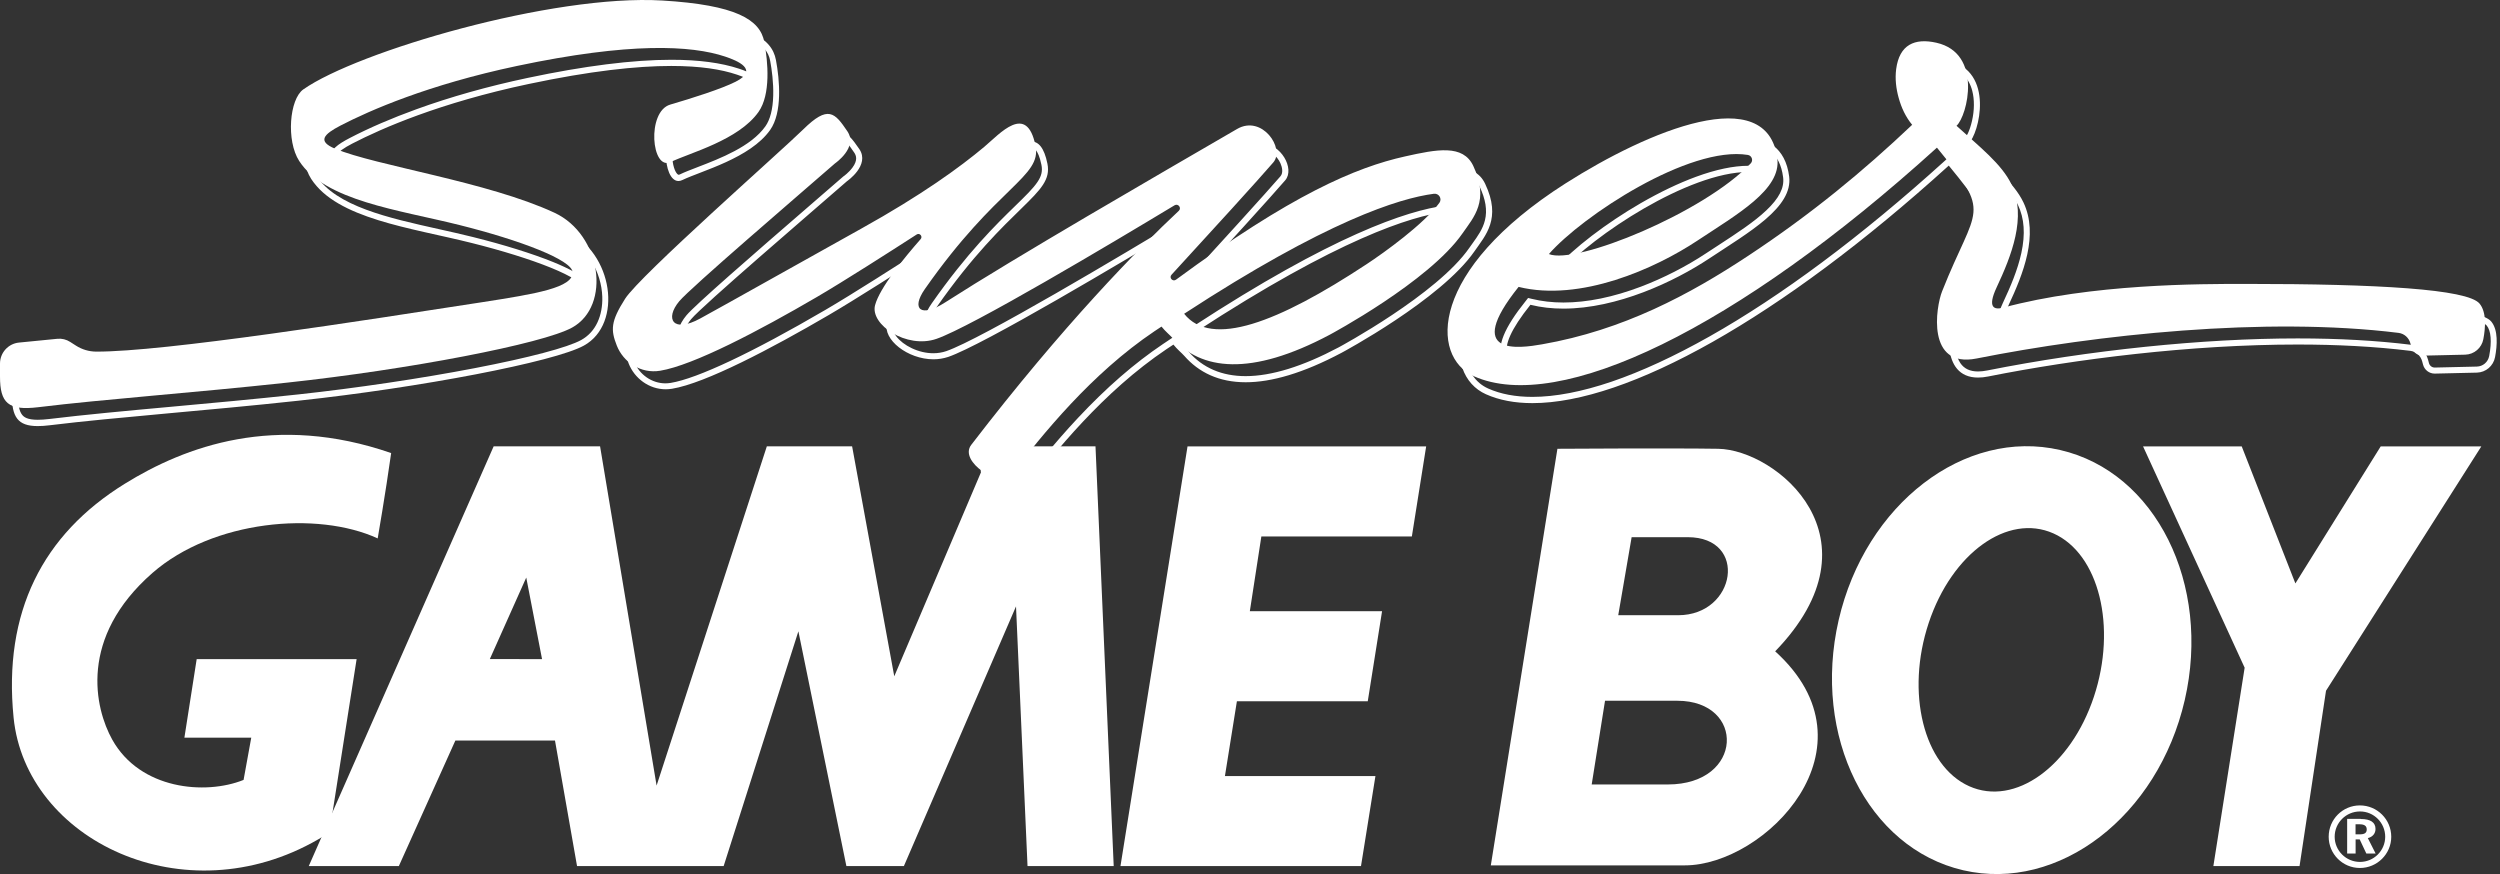 <?xml version="1.0" encoding="utf-8"?>
<!-- Generator: Adobe Illustrator 26.3.1, SVG Export Plug-In . SVG Version: 6.00 Build 0)  -->
<svg version="1.1" id="Layer_1" xmlns="http://www.w3.org/2000/svg" xmlns:xlink="http://www.w3.org/1999/xlink" x="0px" y="0px"
	 viewBox="0 0 3843.7 1343.9" style="enable-background:new 0 0 3843.7 1343.9;" xml:space="preserve">
<rect x="0" y="0" width="3843.7" height="1343.9" fill="#333333" stroke="none"/>
<style type="text/css">
	.st0{fill:#FFFFFF;}
	.st1{fill:none;stroke:#FFFFFF;stroke-width:9.376;stroke-miterlimit:10;}
	.st2{fill:#30308F;}
	.st3{fill:#EC2024;}
	.st4{fill:#CBCBCA;}
</style>
<g>
	<g>
		<g>
			<path class="st0" d="M3621.6,1282.8h6.3c7.4,0,10.9-2.1,10.9-7.5c0-5.7-3.8-8-11.5-8h-5.7V1282.8 M3667.2,1286.5
				c0,21.3-17.4,38.7-38.8,38.7c-21.4,0-38.9-17.4-38.9-38.7c0-21.5,17.5-38.9,38.9-38.9C3649.8,1247.5,3667.2,1265.1,3667.2,1286.5
				z M3628.3,1238.3c-26.6,0-48,21.5-48,48.2c0,26.4,21.4,48,48,48c26.5,0,48.2-21.5,48.2-48
				C3676.5,1259.9,3654.9,1238.3,3628.3,1238.3z M3629.6,1259.2c15,0,22.7,5.2,22.7,15.3c0,7-4.4,12.2-11.8,14.1l12,23.7h-14.3
				l-10.2-21.7h-6.3v21.7h-13v-53.3h20.9V1259.2z"/>
			<g>
				<path class="st0" d="M833.4,1013.4l-24.3-125.4l-56,125.3L833.4,1013.4 M1712.3,1331.6h-132.5l-17.7-399.3l-172.4,399.3h-88.4
					l-73.8-361l-114.9,361H887.2l-33.9-193H700.1l-86.9,193H474.7l284.3-645.4h163.6l86.9,521.6l169.5-521.6h131.1l64.8,353.6
					l150.3-353.6h159.1L1712.3,1331.6"/>
				<polyline class="st0" points="2092.5,1331.6 2114.7,1193.2 1883.3,1193.2 1901.7,1078.2 2102.9,1078.2 2124.9,939.7 
					1921.6,939.7 1939.3,824.8 2170.7,824.8 2192.7,686.3 1825.8,686.3 1722.7,1331.6 2092.5,1331.6 				"/>
				<polyline class="st0" points="3815,686.3 3660.3,686.3 3529.1,897 3446.6,686.3 3294.9,686.3 3451.1,1026.6 3403,1331.6 
					3535.5,1331.6 3576.2,1062 3815,686.3 				"/>
				<path class="st0" d="M3027.6,1208.8c70.2,31.4,156-30.1,191.7-137.5c35.7-107.4,8-219.9-62.2-251.2
					c-70.2-31.3-156,30.2-191.7,137.5C2929.6,1064.9,2957.5,1177.4,3027.6,1208.8 M2826.9,953.4c41.1-178.4,193.6-295.5,340.6-261.5
					c146.9,33.9,232.6,206.1,191.5,384.5c-41.2,178.5-193.7,295.5-340.6,261.6C2871.5,1304,2785.8,1131.9,2826.9,953.4"/>
				<path class="st0" d="M191.8,743.8C65.5,821.9,4.7,941.2,20.9,1103.3c18.8,188,262.3,306.5,468.5,187.1
					c18.1-10.5,11-8.8,17.7-14.8l41.2-262.2H302.4l-18.9,120.8h102.8l-11.8,64.9c-58.9,23.7-159.1,14.8-201.9-61.9
					c-27-48.5-52.1-156.8,61.9-256.4c92.8-81,253.4-95.7,346.2-53c0,0,11.8-67.9,20.7-131.2C423.1,634.8,284.6,686.3,191.8,743.8"/>
				<path class="st0" d="M2394.5,690l-102.4,640.5c0,0,212,0,298.3,0c122.9,0,302.4-181,138.9-329.1c168.2-174,1.5-310-87.7-311.4
					c-71.7-1.2-248.6,0-248.6,0H2394.5 M2467.7,1077.4c0,0,27.7,0,111.1,0c105.3,0,102.4,128.7-14.6,128.7c-73.2,0-117,0-117,0
					L2467.7,1077.4 M2508.6,825.9c0,0,2.9,0,86.2,0c93.6,0,74.6,120-14.7,120c-73.2,0-92.1,0-92.1,0L2508.6,825.9"/>
			</g>
		</g>
	</g>
	<g>
		<g>
			<path class="st0" d="M1008.8,36.9c9.6,0,18.8,0.3,27.4,0.8c53.3,3.2,91,10,115.1,20.7c10.6,4.7,18.3,10,23.8,16.3
				c4.8,5.5,7.8,11.7,9.1,19.1c2.4,13.2,5.2,33.2,4.6,53.4c-0.6,20.8-4.7,36.7-12,47c-22,31.1-69.5,49.4-104.1,62.7
				c-10.8,4.2-20.1,7.7-27.3,11.2c-1,0.5-1.6,0.6-2,0.6c-2.1,0-7.1-6-9.1-20c-3.1-21.5,3.1-47.3,17.1-51.4
				c27.7-8.1,77.9-23.5,102.2-35.8c5.5-2.8,22.3-11.3,21.3-26c-1.1-15.4-21.3-24.1-38.7-29.9c-27.4-9.1-62.3-13.7-103.9-13.7
				c-59.3,0-133.7,9.4-221.1,27.9c-60.9,12.9-118.5,29.1-171.1,48.2c-37.8,13.7-72.2,28.5-102.2,44.1c-18.5,9.6-30.7,18.4-30.2,30.5
				c0.5,11.7,12.9,18.2,22.2,22.1c26.6,11.1,70.7,21.5,121.7,33.6c73,17.3,155.8,36.9,215.3,64.7c17.5,8.1,32.3,21.7,42.9,39.2
				c9.8,16.2,15.6,35.4,16.2,54c0.5,14.4-2.1,28.1-7.4,39.4c-5.6,12-14.1,21.1-25.1,27.2c-20.6,11.4-80.3,27.2-163.5,43.2
				c-83.2,16-182.1,30.7-271.3,40.4c-68.4,7.4-133.1,13.3-195.7,19c-68.3,6.2-132.8,12.2-187.3,18.8c-6.8,0.8-12.5,1.2-17.6,1.2
				c-16,0-21.3-4.1-24.1-7.7c-4.4-5.5-6.4-15.5-6.4-31.4v-19.9c0-12,9-21.9,20.9-23.1l58.9-5.8c0.7-0.1,1.4-0.1,2.1-0.1
				c4.1,0,8.2,1.2,11.7,3.4l8.9,5.7c10.8,7,23.2,10.7,35.8,10.7c0.6,0,1.2,0,1.8,0c102.2,0,384.5-43.7,571.3-72.6l22.9-3.5
				c44.2-6.8,77.4-12.2,101.8-19.1c13.8-3.9,23.8-8.1,30.8-12.9c11.7-8,13.9-17.1,13.6-23.4c-0.3-9.2-7.2-22.3-57.8-42.9
				c-31.6-12.8-75.4-26.5-123.2-38.4c-17-4.3-34.9-8.2-52.2-12.1c-77.8-17.3-158.2-35.2-188.7-82.4c-8.2-12.6-12.3-33.9-10.9-55.4
				c1.3-19.8,7.3-36.6,14.8-41.9c38.1-26.7,124-60.4,224-88C824.2,54.3,931.6,36.9,1008.8,36.9 M1008.8,27.5
				c-172.2,0-445.3,82.3-524,137.4c-21.4,15-26.6,78.9-6.4,110.1c39.7,61.4,152.6,75,246.5,98.5c93.9,23.5,173.2,53.8,173.9,72.6
				c0.9,23.6-55.3,33-138.3,45.9c-183.3,28.4-487,76.1-592.7,76.1c-0.6,0-1.2,0-1.8,0c-10.9-0.1-21.6-3.3-30.8-9.2l-8.9-5.7
				c-5-3.2-10.8-4.9-16.7-4.9c-1,0-2,0.1-3.1,0.2l-58.9,5.8c-16.7,1.7-29.4,15.7-29.4,32.4v19.9c0,34.6,9.1,48.5,39.8,48.5
				c5.5,0,11.7-0.4,18.7-1.3c102.5-12.5,237-22,382.8-37.8c186.3-20.1,393-59.6,438.3-84.7c60.3-33.4,45.2-142.8-27.2-176.5
				c-102.5-47.7-274.4-72.2-337.4-98.5c-27.3-11.4-17.9-21.9,8.7-35.7c44.9-23.2,134.4-62.6,271-91.5c94.6-20,165.6-27.7,219.1-27.7
				c44.7,0,77.2,5.3,100.9,13.3c18.8,6.3,52.6,20.1,16.2,38.6c-21.9,11.1-67.4,25.5-100.6,35.2c-34,9.9-29.9,89.8-5.4,89.8
				c1.9,0,3.9-0.5,6-1.5c29.8-14.3,104.2-33.5,135-77c18.9-26.8,14.7-76.5,8.9-107.5c-6.4-34.6-43.7-57-156.7-63.8
				C1027.8,27.8,1018.5,27.5,1008.8,27.5L1008.8,27.5z"/>
		</g>
		<g>
			<path class="st0" d="M2976.9,100.3c5,0,10.5,0.7,16.5,2c20.6,4.6,33.7,17.2,38.9,37.3c3.5,13.4,3.4,29.9-0.4,46.4
				c-3.6,15.8-9.1,25.4-11.7,27.8l-7.7,6.9l7.6,7c6.6,6,13.2,11.9,19.5,17.5c27.7,24.6,51.6,45.9,63,69.9
				c9.8,20.6,11.5,44.7,5.2,73.8c-5.7,26.3-16.9,52.3-28.2,76.4c-8.5,18.3-10.1,30-5,38c1.9,2.9,6.4,7.8,15.7,7.8
				c3.1,0,6.5-0.5,10.3-1.6c133.7-36.1,297.7-36.1,367.7-36.1h2.7c107.8,0,188.9,2.2,248,6.8c31.2,2.4,56.1,5.5,74,9.2
				c23.6,4.9,29.1,9.6,30.2,11c6.7,8,8.1,24.7,3.9,46.9c-1.8,9.4-9.6,16.1-19.1,16.3l-64.5,1.5c-0.1,0-0.1,0-0.2,0
				c-4.1,0-7.7-2.8-8.8-6.8l-1.4-5.2c-3.2-12.4-13.5-21.4-26.1-23c-52.4-6.5-111.1-9.8-174.4-9.8c-146,0-320,18-477.4,49.3
				c-5,1-9.7,1.5-14,1.5c-12.4,0-21.2-4.2-27.1-12.7c-14.7-21.6-7-64.9-1.3-79.4c10.5-26.5,19.9-47.2,27.5-63.8
				c15.6-34,25-54.5,20.2-77.8c-4.5-22-20.5-44.2-57.2-88.9l-6.2-7.6l-7.3,6.6c-63.7,57.7-127.1,110.2-188.5,155.9
				c-59.9,44.6-118,82.9-172.8,113.8c-54,30.5-104.7,53.9-150.7,69.6c-45.7,15.5-86.7,23.4-121.8,23.4c-25.9,0-48.7-4.3-67.8-12.8
				c-9.9-4.4-18-11.2-24-20.2c-6.3-9.4-9.9-20.7-10.9-33.7c-1-13.9,1.2-29.1,6.5-45.1c5.9-17.7,15.5-36.1,28.6-54.7
				c30.5-43.4,78.2-85.8,141.6-126.2c43.5-27.7,87.9-51.4,128.4-68.5c47.2-19.9,86.5-30,117-30c19.2,0,34.4,4.1,45.2,12.3
				c11.6,8.8,18.5,22.3,20.9,41.2c2.1,16.2-6.2,32.4-25.9,51c-18.9,17.9-45,34.9-72.6,52.9c-6.6,4.3-13.5,8.8-20.2,13.2
				c-30,19.9-65.4,38-99.6,51c-42.9,16.3-83.1,24.5-119.5,24.5c-17.1,0-33.4-1.9-48.5-5.6l-5.8-1.4l-3.7,4.7
				c-33.4,41.7-44.8,69.9-35.8,88.5c6,12.6,20.4,18.9,42.8,18.9c13.1,0,26.5-2,38-4c58.9-10.3,115.8-28.2,174-54.7
				c46.7-21.3,93.5-47.8,147.1-83.2c89.4-59.1,169.7-123.3,252.8-202l6.3-6l-5.5-6.7c-8.6-10.5-14.8-22.9-18.9-37.9
				c-4-14.4-5.2-28-3.6-40.4C2947,103.9,2964.3,100.3,2976.9,100.3 M2978.5,195.4l0.2,0.2l15.5,13.3v-11.1h15.6l-18.9-16.4l-0.1-0.1
				l0,0l0,0L2978.5,195.4L2978.5,195.4 M2414.8,429.7c31.4,0,88.9-17.6,150-45.9c66-30.5,121.4-66.5,152-98.7
				c4.4-4.6,5.8-11.2,3.8-17.2c-2-6.1-7.2-10.5-13.5-11.5c-6-1-12.3-1.5-19-1.5c-22.9,0-49.9,5.7-80.5,16.9
				c-26.7,9.8-55.3,23.5-85,40.6c-52.9,30.6-103.9,69.6-130,99.4l-8.6,9.9l12.1,5C2401.1,428.8,2407.2,429.7,2414.8,429.7
				 M2976.9,90.9c-23.3,0-39.3,12.7-43.3,43c-1.9,14.8-0.1,29.8,3.9,44.2c4.2,15.1,10.6,29,20.7,41.3
				c-75.4,71.5-154.9,137.1-251.5,201c-90.5,59.9-192.6,114.7-317.6,136.5c-9.7,1.7-23.4,3.9-36.4,3.9c-33.5,0-61.6-14.9,0.3-92.2
				c16.4,4.1,33.5,5.9,50.7,5.9c82.4,0,170.4-41.3,224.3-77.1c61.2-40.6,128.9-78.4,122.8-126.1c-5.7-44.4-34.6-61.7-75.3-61.7
				c-68.3,0-169.9,48.7-250.4,100.1c-209.9,133.8-208.3,266.1-140.6,296.4c20.5,9.2,44.5,13.7,71.6,13.7
				c145.4,0,380.2-129.5,640.1-365.2c86.3,105.3,60.6,87.7,7.9,221c-8.8,22.2-22.3,104.9,37.1,104.9c4.8,0,10.1-0.5,15.8-1.7
				c134.7-26.8,310.7-49.1,475.6-49.1c60.1,0,118.7,3,173.2,9.7c8.8,1.1,15.9,7.5,18.2,16l1.4,5.2c2.1,8.1,9.5,13.8,17.8,13.8
				c0.1,0,0.3,0,0.4,0l64.5-1.5c13.8-0.3,25.5-10.3,28-23.9c3.4-17.9,5-41.7-5.9-54.7C3811.9,472,3674,464,3471.1,464
				c-0.9,0-1.8,0-2.7,0c-72.1,0-236,0.2-370.2,36.5c-2.8,0.8-5.5,1.2-7.9,1.2c-9.2,0-14.1-7-2.2-32.4
				c22.5-48.1,46.7-108.1,22.9-158.1c-15-31.5-49.2-57.9-84.6-90.3c16.7-14.9,40.8-111.6-31-127.7
				C2988.9,91.7,2982.7,90.9,2976.9,90.9L2976.9,90.9z M2984.7,188.4L2984.7,188.4C2984.7,188.4,2984.7,188.4,2984.7,188.4l0.1,0.1
				c0,0,0,0,0,0C2984.8,188.5,2984.7,188.4,2984.7,188.4L2984.7,188.4z M2414.8,420.4c-6.2,0-11.3-0.7-15.1-2.3
				c48.2-55,196.1-153.7,288.4-153.7c6.1,0,12,0.4,17.5,1.3c6.1,1,8.7,8.5,4.4,13C2644.6,347.5,2476.2,420.4,2414.8,420.4
				L2414.8,420.4z"/>
		</g>
		<g>
			<path class="st0" d="M1291.1,212.2L1291.1,212.2c6.5,0,13.1,8.9,22.3,22.5c2.9,4.3,5.8,11.3-2.7,22.9
				c-5.8,7.9-13.7,13.5-13.8,13.5l-0.5,0.3l-0.4,0.4c-11.7,10.2-27.7,24.1-46.3,40.1c-94.9,82.1-181.1,157.1-194.3,172.9
				c-12,14.4-16,28.8-11.1,39.4c3.6,7.6,11.4,12,21.5,12c9.4,0,20.7-3.6,33.8-10.8c23.6-13,67.2-37.4,117.6-65.6
				c42-23.5,89.7-50.2,129.9-72.6c77.3-43,141.4-85.5,190.3-126.5c3.1-2.6,6.4-5.6,9.9-8.7c11.7-10.6,27.8-25.1,38.2-25.1
				c2,0,4.4,0.5,7.2,4c2.4,3.1,5.9,9.5,8.5,22.6c1.9,9.4,0.1,17.1-6.1,26.3c-6.8,10.1-18.2,21.2-33.9,36.5
				c-29.6,28.8-74.3,72.4-128.7,150.2c-10.9,15.6-14.2,28.7-9.4,37.9c3.2,6.1,9.6,9.6,17.6,9.6c9.5,0,21.4-4.6,35.5-13.6
				c99.5-63.9,278.2-167.6,408.6-243.3c14.1-8.2,27.5-16,40.1-23.3c4.7-2.8,9.6-4.2,14.3-4.2c13.5,0,24.7,11,29.4,21.3
				c2.9,6.4,4.5,15,0.1,20.1c-20,23.3-96.7,107.7-156.3,172.4c-4,4.3-5,10.3-2.7,15.6c2.4,5.4,7.6,8.9,13.4,8.9c3.1,0,6.1-1,8.7-2.9
				c82.5-60.8,152.2-105.5,212.9-136.6c49.4-25.4,92.5-41.6,135.7-51.2c23.5-5.2,42.7-9.2,58.6-9.2c18.9,0,29.6,5.6,35.8,18.6
				c9.3,19.7,12.1,36.7,8.3,52c-3.3,13.6-11.3,24.7-19,35.4c-1.6,2.3-3.3,4.6-4.9,6.9c-49.5,71.6-199.4,152.3-200.9,153.1
				c-55.3,29.4-103.5,44.3-143.2,44.3c-36.3,0-65.8-12.6-87.5-37.5c-1.6-1.8-3.6-3.7-5.9-5.9c-3.4-3.3-7.3-7-10.5-11l-5.4-6.8
				l-7.2,4.8c-2,1.3-3.4,2.2-4.6,3.1c-1.7,1.1-3.3,2.1-6,4c-44.1,29.7-86.7,66.7-130.3,113.2c-36.9,39.3-67.8,78.4-93.9,111.9
				c-0.3,0.3-1.5,0.8-3.8,0.8c-12.4,0-34.6-12.8-41.4-26.5c-2.9-5.8-1.4-9,0.2-11.1c62.8-81.7,126.3-158,188.9-226.6
				c56.3-61.8,101.3-105.9,129.2-132c4.5-4.2,5.9-10.4,3.7-16.1c-2.2-5.7-7.8-9.5-13.7-9.5c-2.7,0-5.3,0.8-7.7,2.2
				c-91.7,55.4-310.8,186.1-364.4,204.6c-6.2,2.1-12.9,3.2-19.8,3.2c-11.1,0-22.6-2.7-33.3-7.8c-9.9-4.7-18.3-11.1-23.6-18.1
				c-6.6-8.6-6.3-14.8-5.5-17.8c5-18.8,29.2-53.5,68-97.8c3.7-4.2,4.6-10,2.3-15c-2.3-5.1-7.4-8.4-12.9-8.4c-2.7,0-5.3,0.8-7.7,2.3
				c-39.3,25.4-111.5,71.6-153.3,96c-112.3,65.6-196.7,105.4-237.7,112.2c-2.7,0.4-5.5,0.7-8.2,0.7c-20.8,0-40.2-13.4-48.1-33.4
				c-8.3-21-9.2-30.6,11.9-63.7c15.6-24.5,134.5-132.5,205.5-197.1c31.8-28.9,57-51.8,66.9-61.6
				C1274.1,219.3,1284.6,212.1,1291.1,212.2 M1894.3,543.2c27.2,0,60.2-9,101-27.6c37-16.9,79.4-41.1,129.4-74.1
				c8.6-5.7,85-56.7,114.3-96.7c4.1-5.5,4.7-12.8,1.5-18.9c-3.1-6.2-9.4-10-16.2-10c-0.8,0-1.6,0.1-2.4,0.2
				c-58.7,7.7-173.6,46.1-387.9,186l-8.6,5.6l6.4,8.1C1846,534,1867.1,543.2,1894.3,543.2 M1291.1,202.8c-9.2,0-20.7,7-37.9,23.9
				C1219.6,259.8,1002.4,451,979.4,487c-22.3,35.1-22.3,47.9-12.7,72.2c8.9,22.4,31,39.3,56.8,39.3c3.2,0,6.4-0.3,9.7-0.8
				c51.3-8.4,153.1-62,240.9-113.3c41.6-24.3,113-70,153.6-96.2c0.9-0.6,1.8-0.8,2.6-0.8c3.6,0,6.5,4.5,3.5,7.9
				c-25.6,29.1-63,75-70.1,101.6c-6.6,25,31.8,55.5,71.4,55.5c7.7,0,15.4-1.2,22.9-3.7c54-18.6,268.2-146.3,366.2-205.4
				c1-0.6,1.9-0.8,2.9-0.8c4.3,0,7.5,5.7,3.6,9.3c-62.4,58.4-177.2,175.1-319.1,359.8c-16.7,21.7,25.6,52.7,48.6,52.7
				c4.8,0,8.8-1.4,11.2-4.5c50.6-65,124.3-157.2,222.1-223c4.7-3.2,5.9-3.9,10.6-7c5.7,7.2,13.2,13.3,16.6,17.2
				c22.4,25.6,53.4,40.7,94.5,40.7c39.4,0,88.1-13.8,147.6-45.4c0,0,152.8-81.7,204.2-156c16.8-24.4,41.8-50.1,16.4-103.7
				c-8.5-18-24-24-44.2-24c-17.3,0-38,4.4-60.7,9.4c-75.8,16.9-174.6,58.8-352.1,189.5c-1,0.8-2.1,1.1-3.1,1.1c-4,0-7.2-5-3.8-8.7
				c58.4-63.5,136.3-149.1,156.5-172.7c15.2-17.8-6.8-56.8-36.6-56.8c-6.1,0-12.5,1.6-19.1,5.4c-126.7,73.6-338.4,195.8-449.1,266.8
				c-13.1,8.4-23.4,12.1-30.5,12.1c-12.9,0-14.5-12.8-0.5-32.7c111.3-159.2,179.9-172,170.2-220.3c-5.1-25.4-14.2-34.2-24.9-34.2
				c-17.5,0-39.2,23.5-54.1,36c-36.9,30.9-95.6,73.7-188.8,125.5c-86.7,48.2-203.4,114-247.5,138.1c-12.3,6.7-22.1,9.6-29.2,9.6
				c-17.4,0-19.1-16.9-3.2-36.1c17.2-20.7,182.2-162,239.5-212c0,0,35.8-24.5,19-49.4C1310.3,213.5,1302.5,202.8,1291.1,202.8
				L1291.1,202.8z M1894.3,533.9c-23.7,0-42.3-7.6-55.3-23.9c218.6-142.6,330.5-177.5,384-184.5c0.4-0.1,0.8-0.1,1.2-0.1
				c7,0,11.5,8.1,7.1,14c-23.8,32.5-84.1,76-111.9,94.4C2025.1,496,1947.2,533.9,1894.3,533.9L1894.3,533.9z"/>
		</g>
	</g>
	<g>
		<path class="st0" d="M1175.1,64.6c-6.4-34.6-43.7-57-156.7-63.8c-168.9-10.1-468.9,78.4-552,136.6c-21.4,15-26.6,78.9-6.4,110.1
			c39.7,61.4,152.6,75,246.5,98.5c93.9,23.5,173.2,53.8,173.9,72.6c0.9,23.6-55.3,33-138.3,45.9c-184.4,28.5-490.5,76.6-594.5,76.1
			c-10.9-0.1-21.6-3.3-30.8-9.2l-8.9-5.7c-5.9-3.8-12.8-5.5-19.8-4.8l-58.9,5.8C12.7,528.3,0,542.3,0,559v19.9
			c0,40.8,12.6,52.7,58.6,47.2c102.5-12.5,237-22,382.8-37.8c186.3-20.1,393-59.6,438.3-84.7c60.3-33.4,45.2-142.8-27.2-176.5
			c-102.5-47.7-274.4-72.2-337.4-98.5c-27.3-11.4-17.9-21.9,8.7-35.7c44.9-23.2,134.4-62.6,271-91.5
			c173.6-36.7,267.9-31.8,320.1-14.4c18.8,6.3,52.6,20.1,16.2,38.6c-21.9,11.1-67.4,25.5-100.6,35.2c-36.6,10.7-29,102.5,0.7,88.3
			c29.8-14.3,104.2-33.5,135-77C1185.1,145.3,1180.9,95.5,1175.1,64.6z"/>
		<path class="st0" d="M3452.8,436.5c-70.6,0-237.1-0.2-372.9,36.5c-13.4,3.6-25.1,0.9-10.1-31.2c22.5-48.1,46.7-108.1,22.9-158.1
			c-15-31.5-49.2-57.9-84.6-90.3c16.7-14.9,40.8-111.6-31-127.7c-33.3-7.5-56.9,2.9-61.8,40.7c-1.9,14.8-0.1,29.8,3.9,44.2
			c4.2,15.1,10.6,29,20.7,41.3c-75.4,71.5-154.9,137.1-251.5,201c-90.5,59.9-192.6,114.7-317.6,136.5c-34.9,6.1-121.8,18.8-36-88.3
			c94.8,23.4,209.8-27.9,275-71.2c61.2-40.6,128.9-78.4,122.8-126.1c-15.1-118.9-197.2-43.6-325.8,38.3
			c-209.9,133.8-208.3,266.1-140.6,296.4c130.4,58.3,403.4-71.9,711.8-351.5c86.3,105.3,60.6,87.7,7.9,221
			c-9.5,24-24.5,118.6,53,103.2c183.8-36.6,444.4-64.8,648.8-39.4c8.8,1.1,15.9,7.5,18.2,16l1.4,5.2c2.2,8.3,9.7,14,18.3,13.8
			l64.5-1.5c13.8-0.3,25.5-10.3,28-23.9c3.4-17.9,5-41.7-5.9-54.7C3793.6,444.5,3655.6,436.5,3452.8,436.5z M2687.3,238.2
			c6.1,1,8.7,8.5,4.4,13c-72,75.8-268.9,156.4-310.3,139.4C2432.7,331.9,2597.4,223.6,2687.3,238.2z M2966.3,160.8l0.2,0.2
			c0,0,0,0,0,0C2966.4,160.9,2966.4,160.9,2966.3,160.8z"/>
		<path class="st0" d="M2265.1,255c-15.8-33.3-55.7-25.5-104.9-14.5c-75.8,16.9-174.6,58.8-352.1,189.5c-5,3.7-11.2-3-6.9-7.6
			c58.4-63.5,136.3-149.1,156.5-172.7c18.4-21.4-17.3-73.7-55.7-51.4c-126.7,73.6-338.4,195.8-449.1,266.8
			c-37.2,23.9-52.5,10.2-31-20.6c111.3-159.2,179.9-172,170.2-220.3c-13.4-67-55-18.3-79.1,1.8c-36.9,30.9-95.6,73.7-188.8,125.5
			c-86.7,48.2-203.4,114-247.5,138.1c-42.1,23.1-54.9,0.6-32.4-26.4c17.2-20.7,182.2-162,239.5-212c0,0,35.8-24.5,19-49.4
			c-19.5-28.8-29.5-40.6-67.9-2.8c-33.6,33.1-250.8,224.3-273.8,260.3c-22.3,35.1-22.3,47.9-12.7,72.2c10,25.2,36.6,43.4,66.5,38.5
			c51.3-8.4,153.1-62,240.9-113.3c41.6-24.3,113-70,153.6-96.2c4.6-3,9.7,3,6.1,7.1c-25.6,29.1-63,75-70.1,101.6
			c-7.9,29.9,48.5,67.6,94.3,51.8c54-18.6,268.2-146.3,366.2-205.4c5.5-3.3,11.2,4.1,6.5,8.5c-62.4,58.4-177.2,175.1-319.1,359.8
			c-20.2,26.2,45.9,66.1,59.8,48.2c50.6-65,124.3-157.2,222.1-223c4.7-3.2,5.9-3.9,10.6-7c5.7,7.2,13.2,13.3,16.6,17.2
			c43.7,50.1,120.5,60,242.1-4.7c0,0,152.8-81.7,204.2-156C2265.5,334.3,2290.5,308.6,2265.1,255z M2101.1,406.2
			c-136.5,90-238.6,129.1-280.5,76.2c218.6-142.6,330.5-177.5,384-184.5c7.7-1,13,7.7,8.4,14
			C2189.2,344.4,2128.9,387.9,2101.1,406.2z"/>
	</g>
</g>
</svg>
